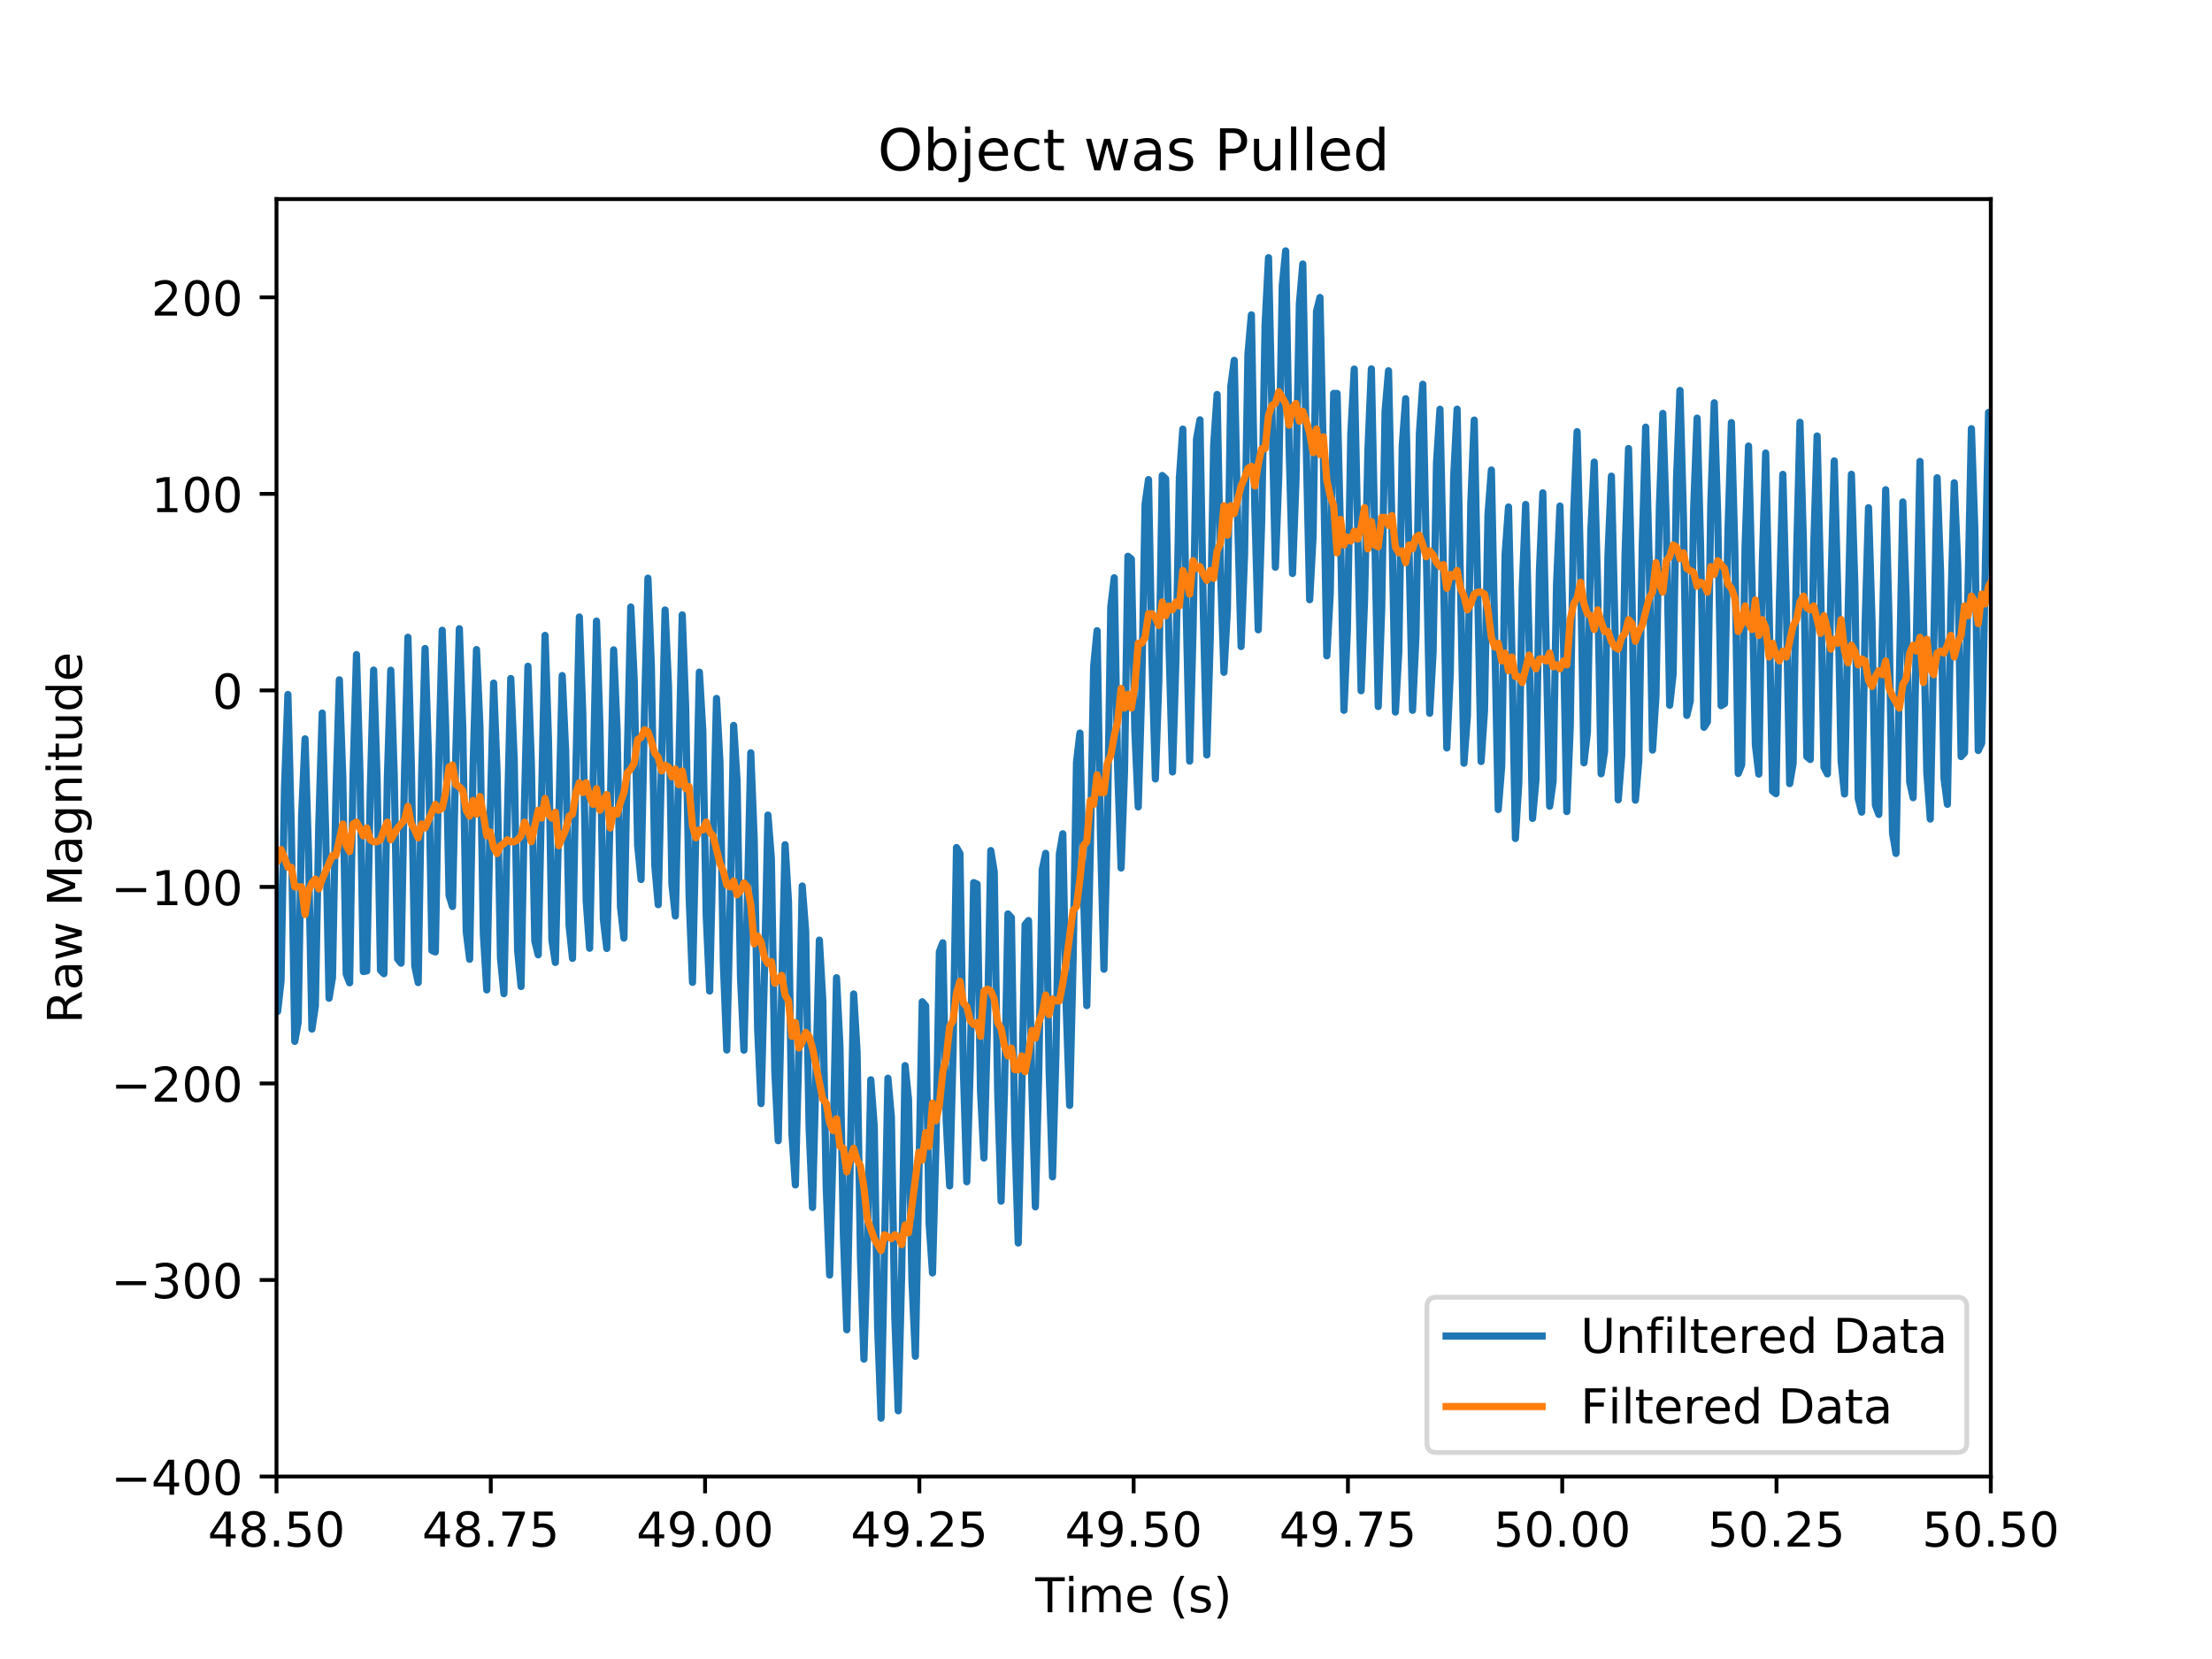 <?xml version="1.0" encoding="utf-8" standalone="no"?>
<!DOCTYPE svg PUBLIC "-//W3C//DTD SVG 1.1//EN"
  "http://www.w3.org/Graphics/SVG/1.1/DTD/svg11.dtd">
<!-- Created with matplotlib (http://matplotlib.org/) -->
<svg height="345.6pt" version="1.1" viewBox="0 0 460.8 345.6" width="460.8pt" xmlns="http://www.w3.org/2000/svg" xmlns:xlink="http://www.w3.org/1999/xlink">
 <defs>
  <style type="text/css">
*{stroke-linecap:butt;stroke-linejoin:round;}
  </style>
 </defs>
 <g id="figure_1">
  <g id="patch_1">
   <path d="M 0 345.6 
L 460.8 345.6 
L 460.8 0 
L 0 0 
z
" style="fill:#ffffff;"/>
  </g>
  <g id="axes_1">
   <g id="patch_2">
    <path d="M 57.6 307.584 
L 414.72 307.584 
L 414.72 41.472 
L 57.6 41.472 
z
" style="fill:#ffffff;"/>
   </g>
   <g id="matplotlib.axis_1">
    <g id="xtick_1">
     <g id="line2d_1">
      <defs>
       <path d="M 0 0 
L 0 3.5 
" id="m1fcc2929d1" style="stroke:#000000;stroke-width:0.8;"/>
      </defs>
      <g>
       <use style="stroke:#000000;stroke-width:0.8;" x="57.6" xlink:href="#m1fcc2929d1" y="307.584"/>
      </g>
     </g>
     <g id="text_1">
      <!-- 48.50 -->
      <defs>
       <path d="M 37.797 64.312 
L 12.891 25.391 
L 37.797 25.391 
z
M 35.203 72.906 
L 47.609 72.906 
L 47.609 25.391 
L 58.016 25.391 
L 58.016 17.188 
L 47.609 17.188 
L 47.609 0 
L 37.797 0 
L 37.797 17.188 
L 4.891 17.188 
L 4.891 26.703 
z
" id="DejaVuSans-34"/>
       <path d="M 31.781 34.625 
Q 24.75 34.625 20.719 30.859 
Q 16.703 27.094 16.703 20.516 
Q 16.703 13.922 20.719 10.156 
Q 24.75 6.391 31.781 6.391 
Q 38.812 6.391 42.859 10.172 
Q 46.922 13.969 46.922 20.516 
Q 46.922 27.094 42.891 30.859 
Q 38.875 34.625 31.781 34.625 
z
M 21.922 38.812 
Q 15.578 40.375 12.031 44.719 
Q 8.5 49.078 8.5 55.328 
Q 8.5 64.062 14.719 69.141 
Q 20.953 74.219 31.781 74.219 
Q 42.672 74.219 48.875 69.141 
Q 55.078 64.062 55.078 55.328 
Q 55.078 49.078 51.531 44.719 
Q 48 40.375 41.703 38.812 
Q 48.828 37.156 52.797 32.312 
Q 56.781 27.484 56.781 20.516 
Q 56.781 9.906 50.312 4.234 
Q 43.844 -1.422 31.781 -1.422 
Q 19.734 -1.422 13.25 4.234 
Q 6.781 9.906 6.781 20.516 
Q 6.781 27.484 10.781 32.312 
Q 14.797 37.156 21.922 38.812 
z
M 18.312 54.391 
Q 18.312 48.734 21.844 45.562 
Q 25.391 42.391 31.781 42.391 
Q 38.141 42.391 41.719 45.562 
Q 45.312 48.734 45.312 54.391 
Q 45.312 60.062 41.719 63.234 
Q 38.141 66.406 31.781 66.406 
Q 25.391 66.406 21.844 63.234 
Q 18.312 60.062 18.312 54.391 
z
" id="DejaVuSans-38"/>
       <path d="M 10.688 12.406 
L 21 12.406 
L 21 0 
L 10.688 0 
z
" id="DejaVuSans-2e"/>
       <path d="M 10.797 72.906 
L 49.516 72.906 
L 49.516 64.594 
L 19.828 64.594 
L 19.828 46.734 
Q 21.969 47.469 24.109 47.828 
Q 26.266 48.188 28.422 48.188 
Q 40.625 48.188 47.75 41.5 
Q 54.891 34.812 54.891 23.391 
Q 54.891 11.625 47.562 5.094 
Q 40.234 -1.422 26.906 -1.422 
Q 22.312 -1.422 17.547 -0.641 
Q 12.797 0.141 7.719 1.703 
L 7.719 11.625 
Q 12.109 9.234 16.797 8.062 
Q 21.484 6.891 26.703 6.891 
Q 35.156 6.891 40.078 11.328 
Q 45.016 15.766 45.016 23.391 
Q 45.016 31 40.078 35.438 
Q 35.156 39.891 26.703 39.891 
Q 22.75 39.891 18.812 39.016 
Q 14.891 38.141 10.797 36.281 
z
" id="DejaVuSans-35"/>
       <path d="M 31.781 66.406 
Q 24.172 66.406 20.328 58.906 
Q 16.5 51.422 16.5 36.375 
Q 16.5 21.391 20.328 13.891 
Q 24.172 6.391 31.781 6.391 
Q 39.453 6.391 43.281 13.891 
Q 47.125 21.391 47.125 36.375 
Q 47.125 51.422 43.281 58.906 
Q 39.453 66.406 31.781 66.406 
z
M 31.781 74.219 
Q 44.047 74.219 50.516 64.516 
Q 56.984 54.828 56.984 36.375 
Q 56.984 17.969 50.516 8.266 
Q 44.047 -1.422 31.781 -1.422 
Q 19.531 -1.422 13.062 8.266 
Q 6.594 17.969 6.594 36.375 
Q 6.594 54.828 13.062 64.516 
Q 19.531 74.219 31.781 74.219 
z
" id="DejaVuSans-30"/>
      </defs>
      <g transform="translate(43.286 322.182)scale(0.1 -0.1)">
       <use xlink:href="#DejaVuSans-34"/>
       <use x="63.623" xlink:href="#DejaVuSans-38"/>
       <use x="127.246" xlink:href="#DejaVuSans-2e"/>
       <use x="159.033" xlink:href="#DejaVuSans-35"/>
       <use x="222.656" xlink:href="#DejaVuSans-30"/>
      </g>
     </g>
    </g>
    <g id="xtick_2">
     <g id="line2d_2">
      <g>
       <use style="stroke:#000000;stroke-width:0.8;" x="102.24" xlink:href="#m1fcc2929d1" y="307.584"/>
      </g>
     </g>
     <g id="text_2">
      <!-- 48.75 -->
      <defs>
       <path d="M 8.203 72.906 
L 55.078 72.906 
L 55.078 68.703 
L 28.609 0 
L 18.312 0 
L 43.219 64.594 
L 8.203 64.594 
z
" id="DejaVuSans-37"/>
      </defs>
      <g transform="translate(87.926 322.182)scale(0.1 -0.1)">
       <use xlink:href="#DejaVuSans-34"/>
       <use x="63.623" xlink:href="#DejaVuSans-38"/>
       <use x="127.246" xlink:href="#DejaVuSans-2e"/>
       <use x="159.033" xlink:href="#DejaVuSans-37"/>
       <use x="222.656" xlink:href="#DejaVuSans-35"/>
      </g>
     </g>
    </g>
    <g id="xtick_3">
     <g id="line2d_3">
      <g>
       <use style="stroke:#000000;stroke-width:0.8;" x="146.88" xlink:href="#m1fcc2929d1" y="307.584"/>
      </g>
     </g>
     <g id="text_3">
      <!-- 49.00 -->
      <defs>
       <path d="M 10.984 1.516 
L 10.984 10.5 
Q 14.703 8.734 18.5 7.812 
Q 22.312 6.891 25.984 6.891 
Q 35.75 6.891 40.891 13.453 
Q 46.047 20.016 46.781 33.406 
Q 43.953 29.203 39.594 26.953 
Q 35.25 24.703 29.984 24.703 
Q 19.047 24.703 12.672 31.312 
Q 6.297 37.938 6.297 49.422 
Q 6.297 60.641 12.938 67.422 
Q 19.578 74.219 30.609 74.219 
Q 43.266 74.219 49.922 64.516 
Q 56.594 54.828 56.594 36.375 
Q 56.594 19.141 48.406 8.859 
Q 40.234 -1.422 26.422 -1.422 
Q 22.703 -1.422 18.891 -0.688 
Q 15.094 0.047 10.984 1.516 
z
M 30.609 32.422 
Q 37.25 32.422 41.125 36.953 
Q 45.016 41.5 45.016 49.422 
Q 45.016 57.281 41.125 61.844 
Q 37.25 66.406 30.609 66.406 
Q 23.969 66.406 20.094 61.844 
Q 16.219 57.281 16.219 49.422 
Q 16.219 41.5 20.094 36.953 
Q 23.969 32.422 30.609 32.422 
z
" id="DejaVuSans-39"/>
      </defs>
      <g transform="translate(132.566 322.182)scale(0.1 -0.1)">
       <use xlink:href="#DejaVuSans-34"/>
       <use x="63.623" xlink:href="#DejaVuSans-39"/>
       <use x="127.246" xlink:href="#DejaVuSans-2e"/>
       <use x="159.033" xlink:href="#DejaVuSans-30"/>
       <use x="222.656" xlink:href="#DejaVuSans-30"/>
      </g>
     </g>
    </g>
    <g id="xtick_4">
     <g id="line2d_4">
      <g>
       <use style="stroke:#000000;stroke-width:0.8;" x="191.52" xlink:href="#m1fcc2929d1" y="307.584"/>
      </g>
     </g>
     <g id="text_4">
      <!-- 49.25 -->
      <defs>
       <path d="M 19.188 8.297 
L 53.609 8.297 
L 53.609 0 
L 7.328 0 
L 7.328 8.297 
Q 12.938 14.109 22.625 23.891 
Q 32.328 33.688 34.812 36.531 
Q 39.547 41.844 41.422 45.531 
Q 43.312 49.219 43.312 52.781 
Q 43.312 58.594 39.234 62.25 
Q 35.156 65.922 28.609 65.922 
Q 23.969 65.922 18.812 64.312 
Q 13.672 62.703 7.812 59.422 
L 7.812 69.391 
Q 13.766 71.781 18.938 73 
Q 24.125 74.219 28.422 74.219 
Q 39.75 74.219 46.484 68.547 
Q 53.219 62.891 53.219 53.422 
Q 53.219 48.922 51.531 44.891 
Q 49.859 40.875 45.406 35.406 
Q 44.188 33.984 37.641 27.219 
Q 31.109 20.453 19.188 8.297 
z
" id="DejaVuSans-32"/>
      </defs>
      <g transform="translate(177.206 322.182)scale(0.1 -0.1)">
       <use xlink:href="#DejaVuSans-34"/>
       <use x="63.623" xlink:href="#DejaVuSans-39"/>
       <use x="127.246" xlink:href="#DejaVuSans-2e"/>
       <use x="159.033" xlink:href="#DejaVuSans-32"/>
       <use x="222.656" xlink:href="#DejaVuSans-35"/>
      </g>
     </g>
    </g>
    <g id="xtick_5">
     <g id="line2d_5">
      <g>
       <use style="stroke:#000000;stroke-width:0.8;" x="236.16" xlink:href="#m1fcc2929d1" y="307.584"/>
      </g>
     </g>
     <g id="text_5">
      <!-- 49.50 -->
      <g transform="translate(221.846 322.182)scale(0.1 -0.1)">
       <use xlink:href="#DejaVuSans-34"/>
       <use x="63.623" xlink:href="#DejaVuSans-39"/>
       <use x="127.246" xlink:href="#DejaVuSans-2e"/>
       <use x="159.033" xlink:href="#DejaVuSans-35"/>
       <use x="222.656" xlink:href="#DejaVuSans-30"/>
      </g>
     </g>
    </g>
    <g id="xtick_6">
     <g id="line2d_6">
      <g>
       <use style="stroke:#000000;stroke-width:0.8;" x="280.8" xlink:href="#m1fcc2929d1" y="307.584"/>
      </g>
     </g>
     <g id="text_6">
      <!-- 49.75 -->
      <g transform="translate(266.486 322.182)scale(0.1 -0.1)">
       <use xlink:href="#DejaVuSans-34"/>
       <use x="63.623" xlink:href="#DejaVuSans-39"/>
       <use x="127.246" xlink:href="#DejaVuSans-2e"/>
       <use x="159.033" xlink:href="#DejaVuSans-37"/>
       <use x="222.656" xlink:href="#DejaVuSans-35"/>
      </g>
     </g>
    </g>
    <g id="xtick_7">
     <g id="line2d_7">
      <g>
       <use style="stroke:#000000;stroke-width:0.8;" x="325.44" xlink:href="#m1fcc2929d1" y="307.584"/>
      </g>
     </g>
     <g id="text_7">
      <!-- 50.00 -->
      <g transform="translate(311.126 322.182)scale(0.1 -0.1)">
       <use xlink:href="#DejaVuSans-35"/>
       <use x="63.623" xlink:href="#DejaVuSans-30"/>
       <use x="127.246" xlink:href="#DejaVuSans-2e"/>
       <use x="159.033" xlink:href="#DejaVuSans-30"/>
       <use x="222.656" xlink:href="#DejaVuSans-30"/>
      </g>
     </g>
    </g>
    <g id="xtick_8">
     <g id="line2d_8">
      <g>
       <use style="stroke:#000000;stroke-width:0.8;" x="370.08" xlink:href="#m1fcc2929d1" y="307.584"/>
      </g>
     </g>
     <g id="text_8">
      <!-- 50.25 -->
      <g transform="translate(355.766 322.182)scale(0.1 -0.1)">
       <use xlink:href="#DejaVuSans-35"/>
       <use x="63.623" xlink:href="#DejaVuSans-30"/>
       <use x="127.246" xlink:href="#DejaVuSans-2e"/>
       <use x="159.033" xlink:href="#DejaVuSans-32"/>
       <use x="222.656" xlink:href="#DejaVuSans-35"/>
      </g>
     </g>
    </g>
    <g id="xtick_9">
     <g id="line2d_9">
      <g>
       <use style="stroke:#000000;stroke-width:0.8;" x="414.72" xlink:href="#m1fcc2929d1" y="307.584"/>
      </g>
     </g>
     <g id="text_9">
      <!-- 50.50 -->
      <g transform="translate(400.406 322.182)scale(0.1 -0.1)">
       <use xlink:href="#DejaVuSans-35"/>
       <use x="63.623" xlink:href="#DejaVuSans-30"/>
       <use x="127.246" xlink:href="#DejaVuSans-2e"/>
       <use x="159.033" xlink:href="#DejaVuSans-35"/>
       <use x="222.656" xlink:href="#DejaVuSans-30"/>
      </g>
     </g>
    </g>
    <g id="text_10">
     <!-- Time (s) -->
     <defs>
      <path d="M -0.297 72.906 
L 61.375 72.906 
L 61.375 64.594 
L 35.5 64.594 
L 35.5 0 
L 25.594 0 
L 25.594 64.594 
L -0.297 64.594 
z
" id="DejaVuSans-54"/>
      <path d="M 9.422 54.688 
L 18.406 54.688 
L 18.406 0 
L 9.422 0 
z
M 9.422 75.984 
L 18.406 75.984 
L 18.406 64.594 
L 9.422 64.594 
z
" id="DejaVuSans-69"/>
      <path d="M 52 44.188 
Q 55.375 50.25 60.062 53.125 
Q 64.75 56 71.094 56 
Q 79.641 56 84.281 50.016 
Q 88.922 44.047 88.922 33.016 
L 88.922 0 
L 79.891 0 
L 79.891 32.719 
Q 79.891 40.578 77.094 44.375 
Q 74.312 48.188 68.609 48.188 
Q 61.625 48.188 57.562 43.547 
Q 53.516 38.922 53.516 30.906 
L 53.516 0 
L 44.484 0 
L 44.484 32.719 
Q 44.484 40.625 41.703 44.406 
Q 38.922 48.188 33.109 48.188 
Q 26.219 48.188 22.156 43.531 
Q 18.109 38.875 18.109 30.906 
L 18.109 0 
L 9.078 0 
L 9.078 54.688 
L 18.109 54.688 
L 18.109 46.188 
Q 21.188 51.219 25.484 53.609 
Q 29.781 56 35.688 56 
Q 41.656 56 45.828 52.969 
Q 50 49.953 52 44.188 
z
" id="DejaVuSans-6d"/>
      <path d="M 56.203 29.594 
L 56.203 25.203 
L 14.891 25.203 
Q 15.484 15.922 20.484 11.062 
Q 25.484 6.203 34.422 6.203 
Q 39.594 6.203 44.453 7.469 
Q 49.312 8.734 54.109 11.281 
L 54.109 2.781 
Q 49.266 0.734 44.188 -0.344 
Q 39.109 -1.422 33.891 -1.422 
Q 20.797 -1.422 13.156 6.188 
Q 5.516 13.812 5.516 26.812 
Q 5.516 40.234 12.766 48.109 
Q 20.016 56 32.328 56 
Q 43.359 56 49.781 48.891 
Q 56.203 41.797 56.203 29.594 
z
M 47.219 32.234 
Q 47.125 39.594 43.094 43.984 
Q 39.062 48.391 32.422 48.391 
Q 24.906 48.391 20.391 44.141 
Q 15.875 39.891 15.188 32.172 
z
" id="DejaVuSans-65"/>
      <path id="DejaVuSans-20"/>
      <path d="M 31 75.875 
Q 24.469 64.656 21.281 53.656 
Q 18.109 42.672 18.109 31.391 
Q 18.109 20.125 21.312 9.062 
Q 24.516 -2 31 -13.188 
L 23.188 -13.188 
Q 15.875 -1.703 12.234 9.375 
Q 8.594 20.453 8.594 31.391 
Q 8.594 42.281 12.203 53.312 
Q 15.828 64.359 23.188 75.875 
z
" id="DejaVuSans-28"/>
      <path d="M 44.281 53.078 
L 44.281 44.578 
Q 40.484 46.531 36.375 47.5 
Q 32.281 48.484 27.875 48.484 
Q 21.188 48.484 17.844 46.438 
Q 14.5 44.391 14.5 40.281 
Q 14.5 37.156 16.891 35.375 
Q 19.281 33.594 26.516 31.984 
L 29.594 31.297 
Q 39.156 29.25 43.188 25.516 
Q 47.219 21.781 47.219 15.094 
Q 47.219 7.469 41.188 3.016 
Q 35.156 -1.422 24.609 -1.422 
Q 20.219 -1.422 15.453 -0.562 
Q 10.688 0.297 5.422 2 
L 5.422 11.281 
Q 10.406 8.688 15.234 7.391 
Q 20.062 6.109 24.812 6.109 
Q 31.156 6.109 34.562 8.281 
Q 37.984 10.453 37.984 14.406 
Q 37.984 18.062 35.516 20.016 
Q 33.062 21.969 24.703 23.781 
L 21.578 24.516 
Q 13.234 26.266 9.516 29.906 
Q 5.812 33.547 5.812 39.891 
Q 5.812 47.609 11.281 51.797 
Q 16.75 56 26.812 56 
Q 31.781 56 36.172 55.266 
Q 40.578 54.547 44.281 53.078 
z
" id="DejaVuSans-73"/>
      <path d="M 8.016 75.875 
L 15.828 75.875 
Q 23.141 64.359 26.781 53.312 
Q 30.422 42.281 30.422 31.391 
Q 30.422 20.453 26.781 9.375 
Q 23.141 -1.703 15.828 -13.188 
L 8.016 -13.188 
Q 14.5 -2 17.703 9.062 
Q 20.906 20.125 20.906 31.391 
Q 20.906 42.672 17.703 53.656 
Q 14.5 64.656 8.016 75.875 
z
" id="DejaVuSans-29"/>
     </defs>
     <g transform="translate(215.677 335.861)scale(0.1 -0.1)">
      <use xlink:href="#DejaVuSans-54"/>
      <use x="61.037" xlink:href="#DejaVuSans-69"/>
      <use x="88.82" xlink:href="#DejaVuSans-6d"/>
      <use x="186.232" xlink:href="#DejaVuSans-65"/>
      <use x="247.756" xlink:href="#DejaVuSans-20"/>
      <use x="279.543" xlink:href="#DejaVuSans-28"/>
      <use x="318.557" xlink:href="#DejaVuSans-73"/>
      <use x="370.656" xlink:href="#DejaVuSans-29"/>
     </g>
    </g>
   </g>
   <g id="matplotlib.axis_2">
    <g id="ytick_1">
     <g id="line2d_10">
      <defs>
       <path d="M 0 0 
L -3.5 0 
" id="m6725d6cfc7" style="stroke:#000000;stroke-width:0.8;"/>
      </defs>
      <g>
       <use style="stroke:#000000;stroke-width:0.8;" x="57.6" xlink:href="#m6725d6cfc7" y="307.584"/>
      </g>
     </g>
     <g id="text_11">
      <!-- −400 -->
      <defs>
       <path d="M 10.594 35.5 
L 73.188 35.5 
L 73.188 27.203 
L 10.594 27.203 
z
" id="DejaVuSans-2212"/>
      </defs>
      <g transform="translate(23.133 311.383)scale(0.1 -0.1)">
       <use xlink:href="#DejaVuSans-2212"/>
       <use x="83.789" xlink:href="#DejaVuSans-34"/>
       <use x="147.412" xlink:href="#DejaVuSans-30"/>
       <use x="211.035" xlink:href="#DejaVuSans-30"/>
      </g>
     </g>
    </g>
    <g id="ytick_2">
     <g id="line2d_11">
      <g>
       <use style="stroke:#000000;stroke-width:0.8;" x="57.6" xlink:href="#m6725d6cfc7" y="266.644"/>
      </g>
     </g>
     <g id="text_12">
      <!-- −300 -->
      <defs>
       <path d="M 40.578 39.312 
Q 47.656 37.797 51.625 33 
Q 55.609 28.219 55.609 21.188 
Q 55.609 10.406 48.188 4.484 
Q 40.766 -1.422 27.094 -1.422 
Q 22.516 -1.422 17.656 -0.516 
Q 12.797 0.391 7.625 2.203 
L 7.625 11.719 
Q 11.719 9.328 16.594 8.109 
Q 21.484 6.891 26.812 6.891 
Q 36.078 6.891 40.938 10.547 
Q 45.797 14.203 45.797 21.188 
Q 45.797 27.641 41.281 31.266 
Q 36.766 34.906 28.719 34.906 
L 20.219 34.906 
L 20.219 43.016 
L 29.109 43.016 
Q 36.375 43.016 40.234 45.922 
Q 44.094 48.828 44.094 54.297 
Q 44.094 59.906 40.109 62.906 
Q 36.141 65.922 28.719 65.922 
Q 24.656 65.922 20.016 65.031 
Q 15.375 64.156 9.812 62.312 
L 9.812 71.094 
Q 15.438 72.656 20.344 73.438 
Q 25.25 74.219 29.594 74.219 
Q 40.828 74.219 47.359 69.109 
Q 53.906 64.016 53.906 55.328 
Q 53.906 49.266 50.438 45.094 
Q 46.969 40.922 40.578 39.312 
z
" id="DejaVuSans-33"/>
      </defs>
      <g transform="translate(23.133 270.443)scale(0.1 -0.1)">
       <use xlink:href="#DejaVuSans-2212"/>
       <use x="83.789" xlink:href="#DejaVuSans-33"/>
       <use x="147.412" xlink:href="#DejaVuSans-30"/>
       <use x="211.035" xlink:href="#DejaVuSans-30"/>
      </g>
     </g>
    </g>
    <g id="ytick_3">
     <g id="line2d_12">
      <g>
       <use style="stroke:#000000;stroke-width:0.8;" x="57.6" xlink:href="#m6725d6cfc7" y="225.703"/>
      </g>
     </g>
     <g id="text_13">
      <!-- −200 -->
      <g transform="translate(23.133 229.503)scale(0.1 -0.1)">
       <use xlink:href="#DejaVuSans-2212"/>
       <use x="83.789" xlink:href="#DejaVuSans-32"/>
       <use x="147.412" xlink:href="#DejaVuSans-30"/>
       <use x="211.035" xlink:href="#DejaVuSans-30"/>
      </g>
     </g>
    </g>
    <g id="ytick_4">
     <g id="line2d_13">
      <g>
       <use style="stroke:#000000;stroke-width:0.8;" x="57.6" xlink:href="#m6725d6cfc7" y="184.763"/>
      </g>
     </g>
     <g id="text_14">
      <!-- −100 -->
      <defs>
       <path d="M 12.406 8.297 
L 28.516 8.297 
L 28.516 63.922 
L 10.984 60.406 
L 10.984 69.391 
L 28.422 72.906 
L 38.281 72.906 
L 38.281 8.297 
L 54.391 8.297 
L 54.391 0 
L 12.406 0 
z
" id="DejaVuSans-31"/>
      </defs>
      <g transform="translate(23.133 188.562)scale(0.1 -0.1)">
       <use xlink:href="#DejaVuSans-2212"/>
       <use x="83.789" xlink:href="#DejaVuSans-31"/>
       <use x="147.412" xlink:href="#DejaVuSans-30"/>
       <use x="211.035" xlink:href="#DejaVuSans-30"/>
      </g>
     </g>
    </g>
    <g id="ytick_5">
     <g id="line2d_14">
      <g>
       <use style="stroke:#000000;stroke-width:0.8;" x="57.6" xlink:href="#m6725d6cfc7" y="143.823"/>
      </g>
     </g>
     <g id="text_15">
      <!-- 0 -->
      <g transform="translate(44.237 147.622)scale(0.1 -0.1)">
       <use xlink:href="#DejaVuSans-30"/>
      </g>
     </g>
    </g>
    <g id="ytick_6">
     <g id="line2d_15">
      <g>
       <use style="stroke:#000000;stroke-width:0.8;" x="57.6" xlink:href="#m6725d6cfc7" y="102.882"/>
      </g>
     </g>
     <g id="text_16">
      <!-- 100 -->
      <g transform="translate(31.512 106.682)scale(0.1 -0.1)">
       <use xlink:href="#DejaVuSans-31"/>
       <use x="63.623" xlink:href="#DejaVuSans-30"/>
       <use x="127.246" xlink:href="#DejaVuSans-30"/>
      </g>
     </g>
    </g>
    <g id="ytick_7">
     <g id="line2d_16">
      <g>
       <use style="stroke:#000000;stroke-width:0.8;" x="57.6" xlink:href="#m6725d6cfc7" y="61.942"/>
      </g>
     </g>
     <g id="text_17">
      <!-- 200 -->
      <g transform="translate(31.512 65.741)scale(0.1 -0.1)">
       <use xlink:href="#DejaVuSans-32"/>
       <use x="63.623" xlink:href="#DejaVuSans-30"/>
       <use x="127.246" xlink:href="#DejaVuSans-30"/>
      </g>
     </g>
    </g>
    <g id="text_18">
     <!-- Raw Magnitude -->
     <defs>
      <path d="M 44.391 34.188 
Q 47.562 33.109 50.562 29.594 
Q 53.562 26.078 56.594 19.922 
L 66.609 0 
L 56 0 
L 46.688 18.703 
Q 43.062 26.031 39.672 28.422 
Q 36.281 30.812 30.422 30.812 
L 19.672 30.812 
L 19.672 0 
L 9.812 0 
L 9.812 72.906 
L 32.078 72.906 
Q 44.578 72.906 50.734 67.672 
Q 56.891 62.453 56.891 51.906 
Q 56.891 45.016 53.688 40.469 
Q 50.484 35.938 44.391 34.188 
z
M 19.672 64.797 
L 19.672 38.922 
L 32.078 38.922 
Q 39.203 38.922 42.844 42.219 
Q 46.484 45.516 46.484 51.906 
Q 46.484 58.297 42.844 61.547 
Q 39.203 64.797 32.078 64.797 
z
" id="DejaVuSans-52"/>
      <path d="M 34.281 27.484 
Q 23.391 27.484 19.188 25 
Q 14.984 22.516 14.984 16.5 
Q 14.984 11.719 18.141 8.906 
Q 21.297 6.109 26.703 6.109 
Q 34.188 6.109 38.703 11.406 
Q 43.219 16.703 43.219 25.484 
L 43.219 27.484 
z
M 52.203 31.203 
L 52.203 0 
L 43.219 0 
L 43.219 8.297 
Q 40.141 3.328 35.547 0.953 
Q 30.953 -1.422 24.312 -1.422 
Q 15.922 -1.422 10.953 3.297 
Q 6 8.016 6 15.922 
Q 6 25.141 12.172 29.828 
Q 18.359 34.516 30.609 34.516 
L 43.219 34.516 
L 43.219 35.406 
Q 43.219 41.609 39.141 45 
Q 35.062 48.391 27.688 48.391 
Q 23 48.391 18.547 47.266 
Q 14.109 46.141 10.016 43.891 
L 10.016 52.203 
Q 14.938 54.109 19.578 55.047 
Q 24.219 56 28.609 56 
Q 40.484 56 46.344 49.844 
Q 52.203 43.703 52.203 31.203 
z
" id="DejaVuSans-61"/>
      <path d="M 4.203 54.688 
L 13.188 54.688 
L 24.422 12.016 
L 35.594 54.688 
L 46.188 54.688 
L 57.422 12.016 
L 68.609 54.688 
L 77.594 54.688 
L 63.281 0 
L 52.688 0 
L 40.922 44.828 
L 29.109 0 
L 18.5 0 
z
" id="DejaVuSans-77"/>
      <path d="M 9.812 72.906 
L 24.516 72.906 
L 43.109 23.297 
L 61.812 72.906 
L 76.516 72.906 
L 76.516 0 
L 66.891 0 
L 66.891 64.016 
L 48.094 14.016 
L 38.188 14.016 
L 19.391 64.016 
L 19.391 0 
L 9.812 0 
z
" id="DejaVuSans-4d"/>
      <path d="M 45.406 27.984 
Q 45.406 37.75 41.375 43.109 
Q 37.359 48.484 30.078 48.484 
Q 22.859 48.484 18.828 43.109 
Q 14.797 37.75 14.797 27.984 
Q 14.797 18.266 18.828 12.891 
Q 22.859 7.516 30.078 7.516 
Q 37.359 7.516 41.375 12.891 
Q 45.406 18.266 45.406 27.984 
z
M 54.391 6.781 
Q 54.391 -7.172 48.188 -13.984 
Q 42 -20.797 29.203 -20.797 
Q 24.469 -20.797 20.266 -20.094 
Q 16.062 -19.391 12.109 -17.922 
L 12.109 -9.188 
Q 16.062 -11.328 19.922 -12.344 
Q 23.781 -13.375 27.781 -13.375 
Q 36.625 -13.375 41.016 -8.766 
Q 45.406 -4.156 45.406 5.172 
L 45.406 9.625 
Q 42.625 4.781 38.281 2.391 
Q 33.938 0 27.875 0 
Q 17.828 0 11.672 7.656 
Q 5.516 15.328 5.516 27.984 
Q 5.516 40.672 11.672 48.328 
Q 17.828 56 27.875 56 
Q 33.938 56 38.281 53.609 
Q 42.625 51.219 45.406 46.391 
L 45.406 54.688 
L 54.391 54.688 
z
" id="DejaVuSans-67"/>
      <path d="M 54.891 33.016 
L 54.891 0 
L 45.906 0 
L 45.906 32.719 
Q 45.906 40.484 42.875 44.328 
Q 39.844 48.188 33.797 48.188 
Q 26.516 48.188 22.312 43.547 
Q 18.109 38.922 18.109 30.906 
L 18.109 0 
L 9.078 0 
L 9.078 54.688 
L 18.109 54.688 
L 18.109 46.188 
Q 21.344 51.125 25.703 53.562 
Q 30.078 56 35.797 56 
Q 45.219 56 50.047 50.172 
Q 54.891 44.344 54.891 33.016 
z
" id="DejaVuSans-6e"/>
      <path d="M 18.312 70.219 
L 18.312 54.688 
L 36.812 54.688 
L 36.812 47.703 
L 18.312 47.703 
L 18.312 18.016 
Q 18.312 11.328 20.141 9.422 
Q 21.969 7.516 27.594 7.516 
L 36.812 7.516 
L 36.812 0 
L 27.594 0 
Q 17.188 0 13.234 3.875 
Q 9.281 7.766 9.281 18.016 
L 9.281 47.703 
L 2.688 47.703 
L 2.688 54.688 
L 9.281 54.688 
L 9.281 70.219 
z
" id="DejaVuSans-74"/>
      <path d="M 8.5 21.578 
L 8.5 54.688 
L 17.484 54.688 
L 17.484 21.922 
Q 17.484 14.156 20.5 10.266 
Q 23.531 6.391 29.594 6.391 
Q 36.859 6.391 41.078 11.031 
Q 45.312 15.672 45.312 23.688 
L 45.312 54.688 
L 54.297 54.688 
L 54.297 0 
L 45.312 0 
L 45.312 8.406 
Q 42.047 3.422 37.719 1 
Q 33.406 -1.422 27.688 -1.422 
Q 18.266 -1.422 13.375 4.438 
Q 8.5 10.297 8.5 21.578 
z
M 31.109 56 
z
" id="DejaVuSans-75"/>
      <path d="M 45.406 46.391 
L 45.406 75.984 
L 54.391 75.984 
L 54.391 0 
L 45.406 0 
L 45.406 8.203 
Q 42.578 3.328 38.25 0.953 
Q 33.938 -1.422 27.875 -1.422 
Q 17.969 -1.422 11.734 6.484 
Q 5.516 14.406 5.516 27.297 
Q 5.516 40.188 11.734 48.094 
Q 17.969 56 27.875 56 
Q 33.938 56 38.25 53.625 
Q 42.578 51.266 45.406 46.391 
z
M 14.797 27.297 
Q 14.797 17.391 18.875 11.75 
Q 22.953 6.109 30.078 6.109 
Q 37.203 6.109 41.297 11.75 
Q 45.406 17.391 45.406 27.297 
Q 45.406 37.203 41.297 42.844 
Q 37.203 48.484 30.078 48.484 
Q 22.953 48.484 18.875 42.844 
Q 14.797 37.203 14.797 27.297 
z
" id="DejaVuSans-64"/>
     </defs>
     <g transform="translate(17.053 213.233)rotate(-90)scale(0.1 -0.1)">
      <use xlink:href="#DejaVuSans-52"/>
      <use x="69.451" xlink:href="#DejaVuSans-61"/>
      <use x="130.73" xlink:href="#DejaVuSans-77"/>
      <use x="212.518" xlink:href="#DejaVuSans-20"/>
      <use x="244.305" xlink:href="#DejaVuSans-4d"/>
      <use x="330.584" xlink:href="#DejaVuSans-61"/>
      <use x="391.863" xlink:href="#DejaVuSans-67"/>
      <use x="455.34" xlink:href="#DejaVuSans-6e"/>
      <use x="518.719" xlink:href="#DejaVuSans-69"/>
      <use x="546.502" xlink:href="#DejaVuSans-74"/>
      <use x="585.711" xlink:href="#DejaVuSans-75"/>
      <use x="649.09" xlink:href="#DejaVuSans-64"/>
      <use x="712.566" xlink:href="#DejaVuSans-65"/>
     </g>
    </g>
   </g>
   <g id="line2d_17">
    <path clip-path="url(#pb954f142c1)" d="M 57.121 169.203 
L 57.836 210.702 
L 58.55 204.34 
L 59.264 164.22 
L 59.978 144.68 
L 60.693 173.134 
L 61.407 216.935 
L 62.121 212.954 
L 62.835 169.963 
L 63.55 153.915 
L 64.264 177.723 
L 64.978 214.38 
L 65.692 209.602 
L 66.407 171.874 
L 67.121 148.542 
L 67.835 172.892 
L 68.55 207.953 
L 69.264 203.584 
L 69.978 165.687 
L 70.692 141.617 
L 71.407 161.868 
L 72.121 202.89 
L 72.835 204.742 
L 73.549 161.476 
L 74.264 136.358 
L 74.978 160.631 
L 75.692 202.392 
L 76.406 202.26 
L 77.121 165.254 
L 77.835 139.592 
L 78.549 162.092 
L 79.263 202.118 
L 79.978 202.838 
L 80.692 162.239 
L 81.406 139.623 
L 82.12 161.404 
L 82.835 199.777 
L 83.549 200.654 
L 84.263 161.44 
L 84.977 132.754 
L 85.692 159.366 
L 86.406 201.256 
L 87.12 204.69 
L 87.835 161.424 
L 88.549 135.09 
L 89.263 157.583 
L 89.977 198.001 
L 90.692 198.304 
L 91.406 158.899 
L 92.12 131.293 
L 92.834 151.198 
L 93.549 186.531 
L 94.263 188.852 
L 94.977 156.036 
L 95.691 130.971 
L 96.406 151.779 
L 97.12 194.021 
L 97.834 199.832 
L 98.548 159.814 
L 99.263 135.317 
L 99.977 151.252 
L 100.691 194.542 
L 101.405 206.223 
L 102.12 169.467 
L 102.834 142.304 
L 103.548 160.705 
L 104.262 199.589 
L 104.977 207.001 
L 105.691 170.52 
L 106.405 141.345 
L 107.12 158.324 
L 107.834 198.043 
L 108.548 205.513 
L 109.262 167.115 
L 109.977 138.794 
L 110.691 159.028 
L 111.405 196.022 
L 112.119 198.907 
L 113.548 132.368 
L 114.262 154.245 
L 114.976 195.858 
L 115.691 200.495 
L 117.119 140.734 
L 117.833 156.37 
L 118.548 192.713 
L 119.262 199.648 
L 119.976 159.985 
L 120.69 128.534 
L 121.405 148.693 
L 122.119 187.661 
L 122.833 197.54 
L 124.262 129.388 
L 124.976 151.459 
L 125.69 191.48 
L 126.405 197.583 
L 127.119 168.951 
L 127.833 135.379 
L 128.547 151.971 
L 129.262 188.945 
L 129.976 195.419 
L 130.69 157.022 
L 131.404 126.452 
L 132.119 141.713 
L 132.833 176.058 
L 133.547 183.224 
L 134.261 148.161 
L 134.976 120.443 
L 135.69 138.825 
L 136.404 180.27 
L 137.118 188.468 
L 138.547 127.068 
L 139.261 142.947 
L 139.975 184.236 
L 140.69 190.818 
L 142.118 128.093 
L 142.832 147.165 
L 143.547 186.515 
L 144.261 204.642 
L 145.69 140.013 
L 146.404 152.139 
L 147.118 190.704 
L 147.832 206.453 
L 149.261 145.493 
L 149.975 158.699 
L 150.689 200.659 
L 151.404 218.735 
L 152.118 188.06 
L 152.832 151.121 
L 153.546 162.714 
L 154.261 203.476 
L 154.975 218.769 
L 156.403 156.824 
L 157.118 174.974 
L 157.832 214.365 
L 158.546 229.898 
L 159.26 202.272 
L 159.975 169.793 
L 160.689 178.827 
L 161.403 223.039 
L 162.118 237.633 
L 163.546 175.969 
L 164.26 187.922 
L 164.975 236.168 
L 165.689 246.843 
L 166.403 218.992 
L 167.117 184.571 
L 167.832 193.955 
L 168.546 234.76 
L 169.26 251.534 
L 170.689 195.843 
L 171.403 208.509 
L 172.117 247.307 
L 172.831 265.613 
L 173.546 238.814 
L 174.26 203.681 
L 174.974 217.856 
L 175.688 257.001 
L 176.403 277.017 
L 177.831 207.063 
L 178.545 219.074 
L 179.26 262.216 
L 179.974 283.128 
L 180.688 258.689 
L 181.403 224.941 
L 182.117 234.587 
L 182.831 276.409 
L 183.545 295.426 
L 184.974 224.618 
L 185.688 232.713 
L 186.402 274.301 
L 187.117 293.901 
L 187.831 265.498 
L 188.545 221.991 
L 189.259 229.03 
L 189.974 266.661 
L 190.688 282.536 
L 192.116 208.689 
L 192.831 209.541 
L 193.545 254.765 
L 194.259 265.183 
L 194.973 238.485 
L 195.688 198.271 
L 196.402 196.401 
L 197.116 233.497 
L 197.83 247.057 
L 198.545 218.745 
L 199.259 176.559 
L 199.973 177.814 
L 200.688 222.878 
L 201.402 246.184 
L 202.116 222.347 
L 202.83 183.862 
L 203.545 184.183 
L 204.259 227.272 
L 204.973 241.234 
L 205.687 214.716 
L 206.402 177.19 
L 207.116 181.577 
L 207.83 227.105 
L 208.544 250.226 
L 209.259 226.858 
L 209.973 190.381 
L 210.687 191.153 
L 211.401 235.958 
L 212.116 258.938 
L 212.83 228.797 
L 213.544 192.62 
L 214.258 191.764 
L 214.973 226.768 
L 215.687 251.406 
L 216.401 222.845 
L 217.115 181.187 
L 217.83 177.769 
L 218.544 222.886 
L 219.258 245.157 
L 219.973 219.525 
L 220.687 177.893 
L 221.401 173.69 
L 222.115 209.997 
L 222.83 230.268 
L 223.544 200.089 
L 224.258 158.749 
L 224.972 152.709 
L 225.687 184.854 
L 226.401 209.492 
L 227.115 177.755 
L 227.829 138.818 
L 228.544 131.386 
L 229.258 174.321 
L 229.972 201.905 
L 230.686 171.619 
L 231.401 126.437 
L 232.115 120.364 
L 232.829 160.1 
L 233.543 180.821 
L 234.258 160.688 
L 234.972 115.881 
L 235.686 116.468 
L 236.4 151.967 
L 237.115 168.095 
L 237.829 144.149 
L 238.543 105.02 
L 239.258 99.915 
L 239.972 137.137 
L 240.686 162.264 
L 241.4 142.03 
L 242.115 99.058 
L 242.829 99.74 
L 243.543 135.16 
L 244.257 160.81 
L 244.972 137.251 
L 245.686 99.576 
L 246.4 89.389 
L 247.114 127.595 
L 247.829 158.561 
L 248.543 130.781 
L 249.257 91.478 
L 249.971 87.452 
L 250.686 128.05 
L 251.4 157.275 
L 252.114 133.094 
L 252.828 92.729 
L 253.543 82.179 
L 254.257 118.981 
L 254.971 140.053 
L 255.685 127.079 
L 256.4 80.507 
L 257.114 75.063 
L 257.828 108.318 
L 258.543 134.682 
L 259.257 115.837 
L 259.971 73.771 
L 260.685 65.59 
L 261.4 105.945 
L 262.114 131.207 
L 262.828 108.711 
L 263.542 67.685 
L 264.257 53.681 
L 265.685 118.161 
L 266.399 99.004 
L 267.114 59.598 
L 267.828 52.263 
L 268.542 92.987 
L 269.256 119.469 
L 269.971 100.224 
L 270.685 63.296 
L 271.399 54.998 
L 272.113 92.958 
L 272.828 124.932 
L 273.542 111.647 
L 274.256 64.861 
L 274.97 61.97 
L 275.685 95.619 
L 276.399 136.619 
L 277.113 123.673 
L 277.828 81.958 
L 278.542 81.967 
L 279.256 111.271 
L 279.97 147.969 
L 280.685 131.167 
L 281.399 90.441 
L 282.113 76.884 
L 283.542 143.893 
L 284.256 125.252 
L 284.97 93.676 
L 285.684 76.842 
L 287.113 147.183 
L 287.827 126.939 
L 288.541 85.669 
L 289.256 77.241 
L 289.97 109.784 
L 290.684 148.332 
L 291.398 135.741 
L 292.113 92.837 
L 292.827 83.062 
L 294.255 147.969 
L 294.97 132.43 
L 295.684 90.356 
L 296.398 80.047 
L 297.827 148.586 
L 298.541 135.93 
L 299.255 96.393 
L 299.97 85.26 
L 300.684 117.936 
L 301.398 155.813 
L 302.112 140.446 
L 302.827 99.48 
L 303.541 85.24 
L 304.969 158.998 
L 305.684 149.101 
L 306.398 104.78 
L 307.112 87.512 
L 308.541 158.631 
L 309.255 147.934 
L 309.969 107.305 
L 310.683 97.911 
L 312.112 168.633 
L 312.826 159.652 
L 313.541 115.499 
L 314.255 105.61 
L 314.969 136.294 
L 315.683 174.676 
L 316.398 163.025 
L 317.112 122.443 
L 317.826 105.091 
L 318.54 134.253 
L 319.255 170.499 
L 319.969 162.431 
L 320.683 119.175 
L 321.397 102.673 
L 322.826 167.949 
L 323.54 162.808 
L 324.254 121.826 
L 324.969 105.417 
L 325.683 132.956 
L 326.397 169.066 
L 327.111 151.347 
L 327.826 106.849 
L 328.54 89.923 
L 329.254 118.264 
L 329.968 158.905 
L 330.683 152.524 
L 331.397 110.651 
L 332.111 96.261 
L 332.826 122.649 
L 333.54 161.195 
L 334.254 156.578 
L 334.968 115.739 
L 335.683 99.19 
L 336.397 129.317 
L 337.111 166.616 
L 337.825 157.455 
L 338.54 115.291 
L 339.254 93.434 
L 339.968 123.904 
L 340.682 166.693 
L 341.397 158.525 
L 342.111 113.574 
L 342.825 88.978 
L 343.539 116.195 
L 344.254 156.252 
L 344.968 145.039 
L 345.682 105.577 
L 346.396 86.128 
L 347.111 108.542 
L 347.825 146.917 
L 348.539 140.462 
L 349.253 99.826 
L 349.968 81.331 
L 350.682 107.393 
L 351.396 149.035 
L 352.111 146.063 
L 352.825 105.819 
L 353.539 87.101 
L 354.253 113.394 
L 354.968 151.5 
L 355.682 150.392 
L 356.396 104.939 
L 357.11 83.91 
L 357.825 107.203 
L 358.539 147.002 
L 359.253 146.578 
L 359.967 110.741 
L 360.682 88.03 
L 361.396 114.538 
L 362.11 161.12 
L 362.824 159.311 
L 363.539 113.703 
L 364.253 92.922 
L 364.967 121.304 
L 365.681 155.225 
L 366.396 161.259 
L 367.11 117.676 
L 367.824 94.372 
L 368.538 126.852 
L 369.253 164.786 
L 369.967 165.335 
L 370.681 125.572 
L 371.396 98.817 
L 372.11 125.616 
L 372.824 163.252 
L 373.538 159.065 
L 374.253 116.058 
L 374.967 87.972 
L 375.681 112.79 
L 376.395 157.607 
L 377.11 158.215 
L 377.824 114.108 
L 378.538 90.823 
L 379.252 121.019 
L 379.967 159.826 
L 380.681 161.22 
L 381.395 123.233 
L 382.109 96.019 
L 382.824 122.842 
L 383.538 158.517 
L 384.252 165.404 
L 384.966 129.039 
L 385.681 98.807 
L 386.395 121.747 
L 387.109 166.375 
L 387.823 169.188 
L 388.538 130.043 
L 389.252 105.763 
L 389.966 129.086 
L 390.681 167.741 
L 391.395 169.652 
L 392.109 132.318 
L 392.823 102.021 
L 393.538 130.084 
L 394.252 173.561 
L 394.966 177.791 
L 396.395 104.562 
L 397.109 125.215 
L 397.823 162.881 
L 398.537 166.178 
L 399.966 96.12 
L 401.394 161.002 
L 402.109 170.622 
L 403.537 99.524 
L 404.251 118.973 
L 404.966 162.12 
L 405.68 167.55 
L 406.394 126.529 
L 407.108 100.57 
L 407.823 117.579 
L 408.537 157.6 
L 409.251 156.796 
L 410.68 89.3 
L 411.394 110.287 
L 412.108 156.339 
L 412.823 154.809 
L 414.251 85.911 
L 414.965 105.731 
L 414.965 105.731 
" style="fill:none;stroke:#1f77b4;stroke-linecap:square;stroke-width:1.5;"/>
   </g>
   <g id="line2d_18">
    <path clip-path="url(#pb954f142c1)" d="M 57.121 176.984 
L 57.836 179.441 
L 58.55 176.984 
L 59.264 178.622 
L 59.978 180.669 
L 60.693 180.669 
L 61.407 184.763 
L 62.835 184.763 
L 63.55 190.495 
L 64.264 185.582 
L 64.978 183.944 
L 65.692 183.125 
L 66.407 185.172 
L 67.121 183.125 
L 69.264 178.213 
L 69.978 178.213 
L 71.407 171.662 
L 72.121 176.166 
L 72.835 177.394 
L 73.549 171.662 
L 74.264 171.253 
L 74.978 172.481 
L 75.692 174.119 
L 76.406 172.481 
L 77.121 174.937 
L 77.835 175.347 
L 78.549 175.347 
L 79.263 174.937 
L 79.978 172.89 
L 80.692 171.253 
L 81.406 174.937 
L 82.835 172.481 
L 84.263 170.843 
L 84.977 167.978 
L 85.692 171.662 
L 86.406 172.89 
L 87.12 174.528 
L 87.835 171.662 
L 88.549 172.481 
L 90.692 167.568 
L 91.406 168.796 
L 92.12 168.387 
L 92.834 165.112 
L 93.549 159.789 
L 94.263 159.38 
L 94.977 163.474 
L 95.691 163.884 
L 96.406 164.702 
L 97.12 168.796 
L 97.834 170.025 
L 98.548 166.749 
L 99.263 169.615 
L 99.977 165.931 
L 100.691 169.615 
L 101.405 174.119 
L 102.12 173.3 
L 102.834 176.575 
L 103.548 177.803 
L 104.262 176.166 
L 104.977 175.756 
L 105.691 174.937 
L 106.405 175.347 
L 107.12 175.347 
L 107.834 174.937 
L 108.548 174.119 
L 109.262 171.253 
L 109.977 172.89 
L 110.691 175.347 
L 112.119 168.796 
L 112.834 170.434 
L 113.548 166.34 
L 114.262 169.615 
L 114.976 170.434 
L 115.691 169.206 
L 116.405 176.166 
L 117.833 172.89 
L 118.548 170.025 
L 119.262 169.615 
L 119.976 165.112 
L 120.69 163.065 
L 121.405 165.112 
L 122.119 163.065 
L 122.833 165.931 
L 123.547 167.568 
L 124.262 164.293 
L 124.976 168.796 
L 125.69 166.749 
L 126.405 165.521 
L 127.119 172.481 
L 127.833 168.796 
L 128.547 169.615 
L 129.262 167.159 
L 129.976 165.112 
L 130.69 161.018 
L 131.404 160.199 
L 132.119 158.971 
L 132.833 154.058 
L 133.547 153.648 
L 134.261 152.011 
L 134.976 152.42 
L 135.69 154.467 
L 136.404 156.924 
L 137.118 157.742 
L 137.833 160.608 
L 138.547 159.38 
L 139.261 159.789 
L 139.975 161.837 
L 140.69 160.199 
L 141.404 163.474 
L 142.118 160.608 
L 142.832 164.293 
L 143.547 163.884 
L 144.261 172.072 
L 144.975 174.528 
L 145.69 172.89 
L 146.404 172.89 
L 147.118 171.253 
L 147.832 173.3 
L 148.547 174.119 
L 149.975 179.85 
L 150.689 181.488 
L 151.404 184.354 
L 152.118 184.763 
L 152.832 183.535 
L 153.546 186.401 
L 154.261 185.582 
L 154.975 183.944 
L 155.689 184.763 
L 156.403 188.448 
L 157.118 196.636 
L 157.832 194.998 
L 158.546 196.226 
L 159.26 199.502 
L 159.975 200.73 
L 160.689 200.32 
L 161.403 204.824 
L 162.832 203.186 
L 163.546 207.28 
L 164.26 208.508 
L 164.975 215.878 
L 165.689 213.012 
L 166.403 218.334 
L 167.117 217.106 
L 167.832 215.059 
L 168.546 215.878 
L 169.26 218.334 
L 171.403 228.979 
L 172.117 229.797 
L 172.831 233.891 
L 173.546 235.529 
L 174.26 233.073 
L 174.974 238.804 
L 175.688 239.214 
L 176.403 244.127 
L 177.117 241.261 
L 177.831 239.214 
L 178.545 241.67 
L 179.26 242.898 
L 179.974 247.402 
L 180.688 253.952 
L 182.117 258.046 
L 183.545 260.503 
L 184.26 257.227 
L 185.688 258.046 
L 186.402 257.227 
L 187.117 257.637 
L 187.831 259.274 
L 188.545 255.18 
L 189.259 256.818 
L 191.402 240.032 
L 192.116 241.67 
L 192.831 235.938 
L 193.545 238.804 
L 194.259 229.797 
L 194.973 233.482 
L 195.688 230.207 
L 196.402 223.247 
L 197.116 220.381 
L 197.83 213.831 
L 198.545 212.602 
L 199.259 206.871 
L 199.973 204.414 
L 200.688 208.918 
L 201.402 209.737 
L 202.116 212.602 
L 202.83 213.421 
L 203.545 213.012 
L 204.259 215.878 
L 204.973 206.461 
L 205.687 206.052 
L 206.402 206.461 
L 207.116 208.099 
L 207.83 213.012 
L 208.544 214.24 
L 209.259 217.925 
L 209.973 219.972 
L 210.687 218.334 
L 211.401 222.838 
L 212.116 222.838 
L 212.83 219.972 
L 213.544 223.247 
L 214.258 219.562 
L 214.973 214.65 
L 215.687 216.287 
L 216.401 213.012 
L 217.115 210.965 
L 217.83 207.28 
L 218.544 211.374 
L 219.258 208.099 
L 219.973 208.508 
L 220.687 208.508 
L 221.401 204.824 
L 222.115 200.32 
L 223.544 189.676 
L 224.258 188.857 
L 224.972 183.125 
L 225.687 176.166 
L 226.401 175.347 
L 227.115 166.749 
L 227.829 167.568 
L 228.544 161.427 
L 229.258 165.112 
L 229.972 165.112 
L 230.686 158.971 
L 231.401 157.333 
L 232.115 153.239 
L 232.829 150.373 
L 233.543 143.413 
L 234.258 147.507 
L 234.972 144.642 
L 235.686 147.507 
L 236.4 143.004 
L 237.115 133.997 
L 237.829 133.997 
L 238.543 132.769 
L 239.258 127.856 
L 239.972 127.856 
L 240.686 128.675 
L 241.4 130.312 
L 242.115 125.4 
L 242.829 128.265 
L 243.543 126.218 
L 244.257 127.037 
L 244.972 125.4 
L 245.686 126.218 
L 246.4 118.849 
L 247.114 120.487 
L 247.829 123.762 
L 248.543 116.802 
L 249.257 118.44 
L 249.971 118.03 
L 250.686 119.668 
L 251.4 120.896 
L 252.114 118.849 
L 252.828 120.487 
L 253.543 114.755 
L 254.257 113.118 
L 254.971 105.339 
L 255.685 111.48 
L 256.4 105.339 
L 257.114 106.976 
L 258.543 101.245 
L 259.257 99.607 
L 259.971 97.56 
L 260.685 97.151 
L 261.4 101.245 
L 262.114 96.741 
L 262.828 93.466 
L 263.542 93.466 
L 264.257 86.506 
L 264.971 84.459 
L 265.685 84.05 
L 266.399 81.594 
L 267.828 84.05 
L 268.542 88.553 
L 269.256 84.869 
L 269.971 84.05 
L 270.685 87.735 
L 271.399 85.688 
L 272.113 87.735 
L 272.828 90.191 
L 273.542 94.285 
L 274.256 89.372 
L 274.97 94.694 
L 275.685 91.01 
L 276.399 100.017 
L 277.113 103.292 
L 277.828 105.339 
L 278.542 115.165 
L 279.256 108.205 
L 279.97 113.527 
L 280.685 111.889 
L 281.399 112.708 
L 282.113 110.661 
L 282.827 112.299 
L 283.542 109.842 
L 284.256 105.748 
L 284.97 114.346 
L 285.684 108.614 
L 286.399 113.527 
L 287.113 113.936 
L 287.827 107.795 
L 288.541 107.795 
L 289.256 109.433 
L 289.97 107.386 
L 290.684 113.936 
L 291.398 115.165 
L 292.113 114.755 
L 292.827 117.212 
L 293.541 113.527 
L 294.255 114.346 
L 294.97 111.889 
L 295.684 111.48 
L 296.398 113.527 
L 297.113 115.983 
L 297.827 114.755 
L 298.541 115.574 
L 299.255 117.212 
L 299.97 118.03 
L 300.684 117.621 
L 301.398 122.534 
L 302.112 119.668 
L 302.827 120.077 
L 303.541 118.849 
L 304.255 122.534 
L 304.969 124.171 
L 305.684 127.037 
L 306.398 125.809 
L 307.112 123.762 
L 307.826 123.353 
L 308.541 123.353 
L 309.255 123.762 
L 309.969 127.037 
L 310.683 132.769 
L 311.398 134.816 
L 312.112 133.997 
L 312.826 137.682 
L 313.541 136.044 
L 314.255 139.729 
L 314.969 136.863 
L 315.683 140.957 
L 316.398 140.957 
L 317.112 142.185 
L 318.54 136.454 
L 319.255 138.091 
L 319.969 139.319 
L 320.683 137.272 
L 321.397 137.272 
L 322.112 137.682 
L 322.826 136.044 
L 323.54 138.91 
L 324.254 138.501 
L 324.969 139.319 
L 325.683 137.682 
L 326.397 138.501 
L 327.111 129.084 
L 327.826 125.809 
L 328.54 124.581 
L 329.254 121.306 
L 329.968 125.809 
L 330.683 127.856 
L 331.397 128.265 
L 332.111 131.131 
L 332.826 127.037 
L 333.54 129.494 
L 334.254 131.541 
L 334.968 131.541 
L 335.683 133.588 
L 336.397 134.816 
L 337.111 135.225 
L 337.825 132.769 
L 338.54 131.95 
L 339.254 129.084 
L 339.968 129.903 
L 340.682 133.588 
L 341.397 131.541 
L 342.111 130.312 
L 343.539 124.581 
L 344.254 123.353 
L 344.968 117.212 
L 345.682 121.715 
L 346.396 123.353 
L 347.111 116.802 
L 347.825 115.983 
L 348.539 113.527 
L 349.253 113.936 
L 349.968 116.393 
L 350.682 115.165 
L 351.396 118.44 
L 352.825 119.259 
L 353.539 122.124 
L 354.253 121.306 
L 354.968 121.715 
L 355.682 123.353 
L 356.396 118.03 
L 357.11 119.668 
L 357.825 116.802 
L 359.253 118.44 
L 359.967 121.715 
L 360.682 122.534 
L 361.396 124.581 
L 362.11 131.541 
L 362.824 129.903 
L 363.539 126.218 
L 364.253 129.903 
L 364.967 131.131 
L 365.681 124.99 
L 366.396 132.359 
L 367.11 129.084 
L 367.824 130.722 
L 368.538 136.863 
L 369.253 133.997 
L 369.967 136.454 
L 370.681 137.682 
L 371.396 135.635 
L 372.11 136.863 
L 373.538 130.312 
L 374.253 129.084 
L 374.967 125.4 
L 375.681 124.171 
L 376.395 126.628 
L 377.11 127.037 
L 377.824 126.218 
L 379.252 131.95 
L 379.967 128.265 
L 380.681 131.131 
L 381.395 135.225 
L 382.109 133.178 
L 382.824 133.997 
L 383.538 129.084 
L 384.252 135.635 
L 384.966 138.091 
L 385.681 134.406 
L 386.395 135.635 
L 387.109 138.501 
L 387.823 137.272 
L 388.538 137.682 
L 389.252 141.776 
L 389.966 143.004 
L 390.681 140.957 
L 391.395 139.729 
L 392.109 140.548 
L 392.823 137.682 
L 393.538 143.413 
L 394.252 145.051 
L 395.68 147.507 
L 396.395 142.595 
L 397.109 141.366 
L 397.823 136.044 
L 398.537 134.406 
L 399.252 135.635 
L 399.966 132.769 
L 400.68 142.185 
L 401.394 133.178 
L 402.109 139.319 
L 402.823 140.548 
L 403.537 136.044 
L 404.251 135.635 
L 404.966 136.044 
L 405.68 134.406 
L 406.394 132.359 
L 407.108 136.863 
L 407.823 133.997 
L 408.537 132.359 
L 409.251 126.218 
L 409.966 128.265 
L 410.68 124.171 
L 411.394 125.4 
L 412.108 129.903 
L 412.823 123.762 
L 413.537 125.809 
L 414.251 122.124 
L 414.965 120.896 
L 414.965 120.896 
" style="fill:none;stroke:#ff7f0e;stroke-linecap:square;stroke-width:1.5;"/>
   </g>
   <g id="patch_3">
    <path d="M 57.6 307.584 
L 57.6 41.472 
" style="fill:none;stroke:#000000;stroke-linecap:square;stroke-linejoin:miter;stroke-width:0.8;"/>
   </g>
   <g id="patch_4">
    <path d="M 414.72 307.584 
L 414.72 41.472 
" style="fill:none;stroke:#000000;stroke-linecap:square;stroke-linejoin:miter;stroke-width:0.8;"/>
   </g>
   <g id="patch_5">
    <path d="M 57.6 307.584 
L 414.72 307.584 
" style="fill:none;stroke:#000000;stroke-linecap:square;stroke-linejoin:miter;stroke-width:0.8;"/>
   </g>
   <g id="patch_6">
    <path d="M 57.6 41.472 
L 414.72 41.472 
" style="fill:none;stroke:#000000;stroke-linecap:square;stroke-linejoin:miter;stroke-width:0.8;"/>
   </g>
   <g id="text_19">
    <!-- Object was Pulled -->
    <defs>
     <path d="M 39.406 66.219 
Q 28.656 66.219 22.328 58.203 
Q 16.016 50.203 16.016 36.375 
Q 16.016 22.609 22.328 14.594 
Q 28.656 6.594 39.406 6.594 
Q 50.141 6.594 56.422 14.594 
Q 62.703 22.609 62.703 36.375 
Q 62.703 50.203 56.422 58.203 
Q 50.141 66.219 39.406 66.219 
z
M 39.406 74.219 
Q 54.734 74.219 63.906 63.938 
Q 73.094 53.656 73.094 36.375 
Q 73.094 19.141 63.906 8.859 
Q 54.734 -1.422 39.406 -1.422 
Q 24.031 -1.422 14.812 8.828 
Q 5.609 19.094 5.609 36.375 
Q 5.609 53.656 14.812 63.938 
Q 24.031 74.219 39.406 74.219 
z
" id="DejaVuSans-4f"/>
     <path d="M 48.688 27.297 
Q 48.688 37.203 44.609 42.844 
Q 40.531 48.484 33.406 48.484 
Q 26.266 48.484 22.188 42.844 
Q 18.109 37.203 18.109 27.297 
Q 18.109 17.391 22.188 11.75 
Q 26.266 6.109 33.406 6.109 
Q 40.531 6.109 44.609 11.75 
Q 48.688 17.391 48.688 27.297 
z
M 18.109 46.391 
Q 20.953 51.266 25.266 53.625 
Q 29.594 56 35.594 56 
Q 45.562 56 51.781 48.094 
Q 58.016 40.188 58.016 27.297 
Q 58.016 14.406 51.781 6.484 
Q 45.562 -1.422 35.594 -1.422 
Q 29.594 -1.422 25.266 0.953 
Q 20.953 3.328 18.109 8.203 
L 18.109 0 
L 9.078 0 
L 9.078 75.984 
L 18.109 75.984 
z
" id="DejaVuSans-62"/>
     <path d="M 9.422 54.688 
L 18.406 54.688 
L 18.406 -0.984 
Q 18.406 -11.422 14.422 -16.109 
Q 10.453 -20.797 1.609 -20.797 
L -1.812 -20.797 
L -1.812 -13.188 
L 0.594 -13.188 
Q 5.719 -13.188 7.562 -10.812 
Q 9.422 -8.453 9.422 -0.984 
z
M 9.422 75.984 
L 18.406 75.984 
L 18.406 64.594 
L 9.422 64.594 
z
" id="DejaVuSans-6a"/>
     <path d="M 48.781 52.594 
L 48.781 44.188 
Q 44.969 46.297 41.141 47.344 
Q 37.312 48.391 33.406 48.391 
Q 24.656 48.391 19.812 42.844 
Q 14.984 37.312 14.984 27.297 
Q 14.984 17.281 19.812 11.734 
Q 24.656 6.203 33.406 6.203 
Q 37.312 6.203 41.141 7.25 
Q 44.969 8.297 48.781 10.406 
L 48.781 2.094 
Q 45.016 0.344 40.984 -0.531 
Q 36.969 -1.422 32.422 -1.422 
Q 20.062 -1.422 12.781 6.344 
Q 5.516 14.109 5.516 27.297 
Q 5.516 40.672 12.859 48.328 
Q 20.219 56 33.016 56 
Q 37.156 56 41.109 55.141 
Q 45.062 54.297 48.781 52.594 
z
" id="DejaVuSans-63"/>
     <path d="M 19.672 64.797 
L 19.672 37.406 
L 32.078 37.406 
Q 38.969 37.406 42.719 40.969 
Q 46.484 44.531 46.484 51.125 
Q 46.484 57.672 42.719 61.234 
Q 38.969 64.797 32.078 64.797 
z
M 9.812 72.906 
L 32.078 72.906 
Q 44.344 72.906 50.609 67.359 
Q 56.891 61.812 56.891 51.125 
Q 56.891 40.328 50.609 34.812 
Q 44.344 29.297 32.078 29.297 
L 19.672 29.297 
L 19.672 0 
L 9.812 0 
z
" id="DejaVuSans-50"/>
     <path d="M 9.422 75.984 
L 18.406 75.984 
L 18.406 0 
L 9.422 0 
z
" id="DejaVuSans-6c"/>
    </defs>
    <g transform="translate(182.841 35.472)scale(0.12 -0.12)">
     <use xlink:href="#DejaVuSans-4f"/>
     <use x="78.711" xlink:href="#DejaVuSans-62"/>
     <use x="142.188" xlink:href="#DejaVuSans-6a"/>
     <use x="169.971" xlink:href="#DejaVuSans-65"/>
     <use x="231.494" xlink:href="#DejaVuSans-63"/>
     <use x="286.475" xlink:href="#DejaVuSans-74"/>
     <use x="325.684" xlink:href="#DejaVuSans-20"/>
     <use x="357.471" xlink:href="#DejaVuSans-77"/>
     <use x="439.258" xlink:href="#DejaVuSans-61"/>
     <use x="500.537" xlink:href="#DejaVuSans-73"/>
     <use x="552.637" xlink:href="#DejaVuSans-20"/>
     <use x="584.424" xlink:href="#DejaVuSans-50"/>
     <use x="644.711" xlink:href="#DejaVuSans-75"/>
     <use x="708.09" xlink:href="#DejaVuSans-6c"/>
     <use x="735.873" xlink:href="#DejaVuSans-6c"/>
     <use x="763.656" xlink:href="#DejaVuSans-65"/>
     <use x="825.18" xlink:href="#DejaVuSans-64"/>
    </g>
   </g>
   <g id="legend_1">
    <g id="patch_7">
     <path d="M 299.25 302.584 
L 407.72 302.584 
Q 409.72 302.584 409.72 300.584 
L 409.72 272.228 
Q 409.72 270.228 407.72 270.228 
L 299.25 270.228 
Q 297.25 270.228 297.25 272.228 
L 297.25 300.584 
Q 297.25 302.584 299.25 302.584 
z
" style="fill:#ffffff;opacity:0.8;stroke:#cccccc;stroke-linejoin:miter;"/>
    </g>
    <g id="line2d_19">
     <path d="M 301.25 278.326 
L 321.25 278.326 
" style="fill:none;stroke:#1f77b4;stroke-linecap:square;stroke-width:1.5;"/>
    </g>
    <g id="line2d_20"/>
    <g id="text_20">
     <!-- Unfiltered Data -->
     <defs>
      <path d="M 8.688 72.906 
L 18.609 72.906 
L 18.609 28.609 
Q 18.609 16.891 22.844 11.734 
Q 27.094 6.594 36.625 6.594 
Q 46.094 6.594 50.344 11.734 
Q 54.594 16.891 54.594 28.609 
L 54.594 72.906 
L 64.5 72.906 
L 64.5 27.391 
Q 64.5 13.141 57.438 5.859 
Q 50.391 -1.422 36.625 -1.422 
Q 22.797 -1.422 15.734 5.859 
Q 8.688 13.141 8.688 27.391 
z
" id="DejaVuSans-55"/>
      <path d="M 37.109 75.984 
L 37.109 68.5 
L 28.516 68.5 
Q 23.688 68.5 21.797 66.547 
Q 19.922 64.594 19.922 59.516 
L 19.922 54.688 
L 34.719 54.688 
L 34.719 47.703 
L 19.922 47.703 
L 19.922 0 
L 10.891 0 
L 10.891 47.703 
L 2.297 47.703 
L 2.297 54.688 
L 10.891 54.688 
L 10.891 58.5 
Q 10.891 67.625 15.141 71.797 
Q 19.391 75.984 28.609 75.984 
z
" id="DejaVuSans-66"/>
      <path d="M 41.109 46.297 
Q 39.594 47.172 37.812 47.578 
Q 36.031 48 33.891 48 
Q 26.266 48 22.188 43.047 
Q 18.109 38.094 18.109 28.812 
L 18.109 0 
L 9.078 0 
L 9.078 54.688 
L 18.109 54.688 
L 18.109 46.188 
Q 20.953 51.172 25.484 53.578 
Q 30.031 56 36.531 56 
Q 37.453 56 38.578 55.875 
Q 39.703 55.766 41.062 55.516 
z
" id="DejaVuSans-72"/>
      <path d="M 19.672 64.797 
L 19.672 8.109 
L 31.594 8.109 
Q 46.688 8.109 53.688 14.938 
Q 60.688 21.781 60.688 36.531 
Q 60.688 51.172 53.688 57.984 
Q 46.688 64.797 31.594 64.797 
z
M 9.812 72.906 
L 30.078 72.906 
Q 51.266 72.906 61.172 64.094 
Q 71.094 55.281 71.094 36.531 
Q 71.094 17.672 61.125 8.828 
Q 51.172 0 30.078 0 
L 9.812 0 
z
" id="DejaVuSans-44"/>
     </defs>
     <g transform="translate(329.25 281.826)scale(0.1 -0.1)">
      <use xlink:href="#DejaVuSans-55"/>
      <use x="73.193" xlink:href="#DejaVuSans-6e"/>
      <use x="136.572" xlink:href="#DejaVuSans-66"/>
      <use x="171.777" xlink:href="#DejaVuSans-69"/>
      <use x="199.561" xlink:href="#DejaVuSans-6c"/>
      <use x="227.344" xlink:href="#DejaVuSans-74"/>
      <use x="266.553" xlink:href="#DejaVuSans-65"/>
      <use x="328.076" xlink:href="#DejaVuSans-72"/>
      <use x="369.158" xlink:href="#DejaVuSans-65"/>
      <use x="430.682" xlink:href="#DejaVuSans-64"/>
      <use x="494.158" xlink:href="#DejaVuSans-20"/>
      <use x="525.945" xlink:href="#DejaVuSans-44"/>
      <use x="602.947" xlink:href="#DejaVuSans-61"/>
      <use x="664.227" xlink:href="#DejaVuSans-74"/>
      <use x="703.436" xlink:href="#DejaVuSans-61"/>
     </g>
    </g>
    <g id="line2d_21">
     <path d="M 301.25 293.004 
L 321.25 293.004 
" style="fill:none;stroke:#ff7f0e;stroke-linecap:square;stroke-width:1.5;"/>
    </g>
    <g id="line2d_22"/>
    <g id="text_21">
     <!-- Filtered Data -->
     <defs>
      <path d="M 9.812 72.906 
L 51.703 72.906 
L 51.703 64.594 
L 19.672 64.594 
L 19.672 43.109 
L 48.578 43.109 
L 48.578 34.812 
L 19.672 34.812 
L 19.672 0 
L 9.812 0 
z
" id="DejaVuSans-46"/>
     </defs>
     <g transform="translate(329.25 296.504)scale(0.1 -0.1)">
      <use xlink:href="#DejaVuSans-46"/>
      <use x="57.41" xlink:href="#DejaVuSans-69"/>
      <use x="85.193" xlink:href="#DejaVuSans-6c"/>
      <use x="112.977" xlink:href="#DejaVuSans-74"/>
      <use x="152.186" xlink:href="#DejaVuSans-65"/>
      <use x="213.709" xlink:href="#DejaVuSans-72"/>
      <use x="254.791" xlink:href="#DejaVuSans-65"/>
      <use x="316.314" xlink:href="#DejaVuSans-64"/>
      <use x="379.791" xlink:href="#DejaVuSans-20"/>
      <use x="411.578" xlink:href="#DejaVuSans-44"/>
      <use x="488.58" xlink:href="#DejaVuSans-61"/>
      <use x="549.859" xlink:href="#DejaVuSans-74"/>
      <use x="589.068" xlink:href="#DejaVuSans-61"/>
     </g>
    </g>
   </g>
  </g>
 </g>
 <defs>
  <clipPath id="pb954f142c1">
   <rect height="266.112" width="357.12" x="57.6" y="41.472"/>
  </clipPath>
 </defs>
</svg>
